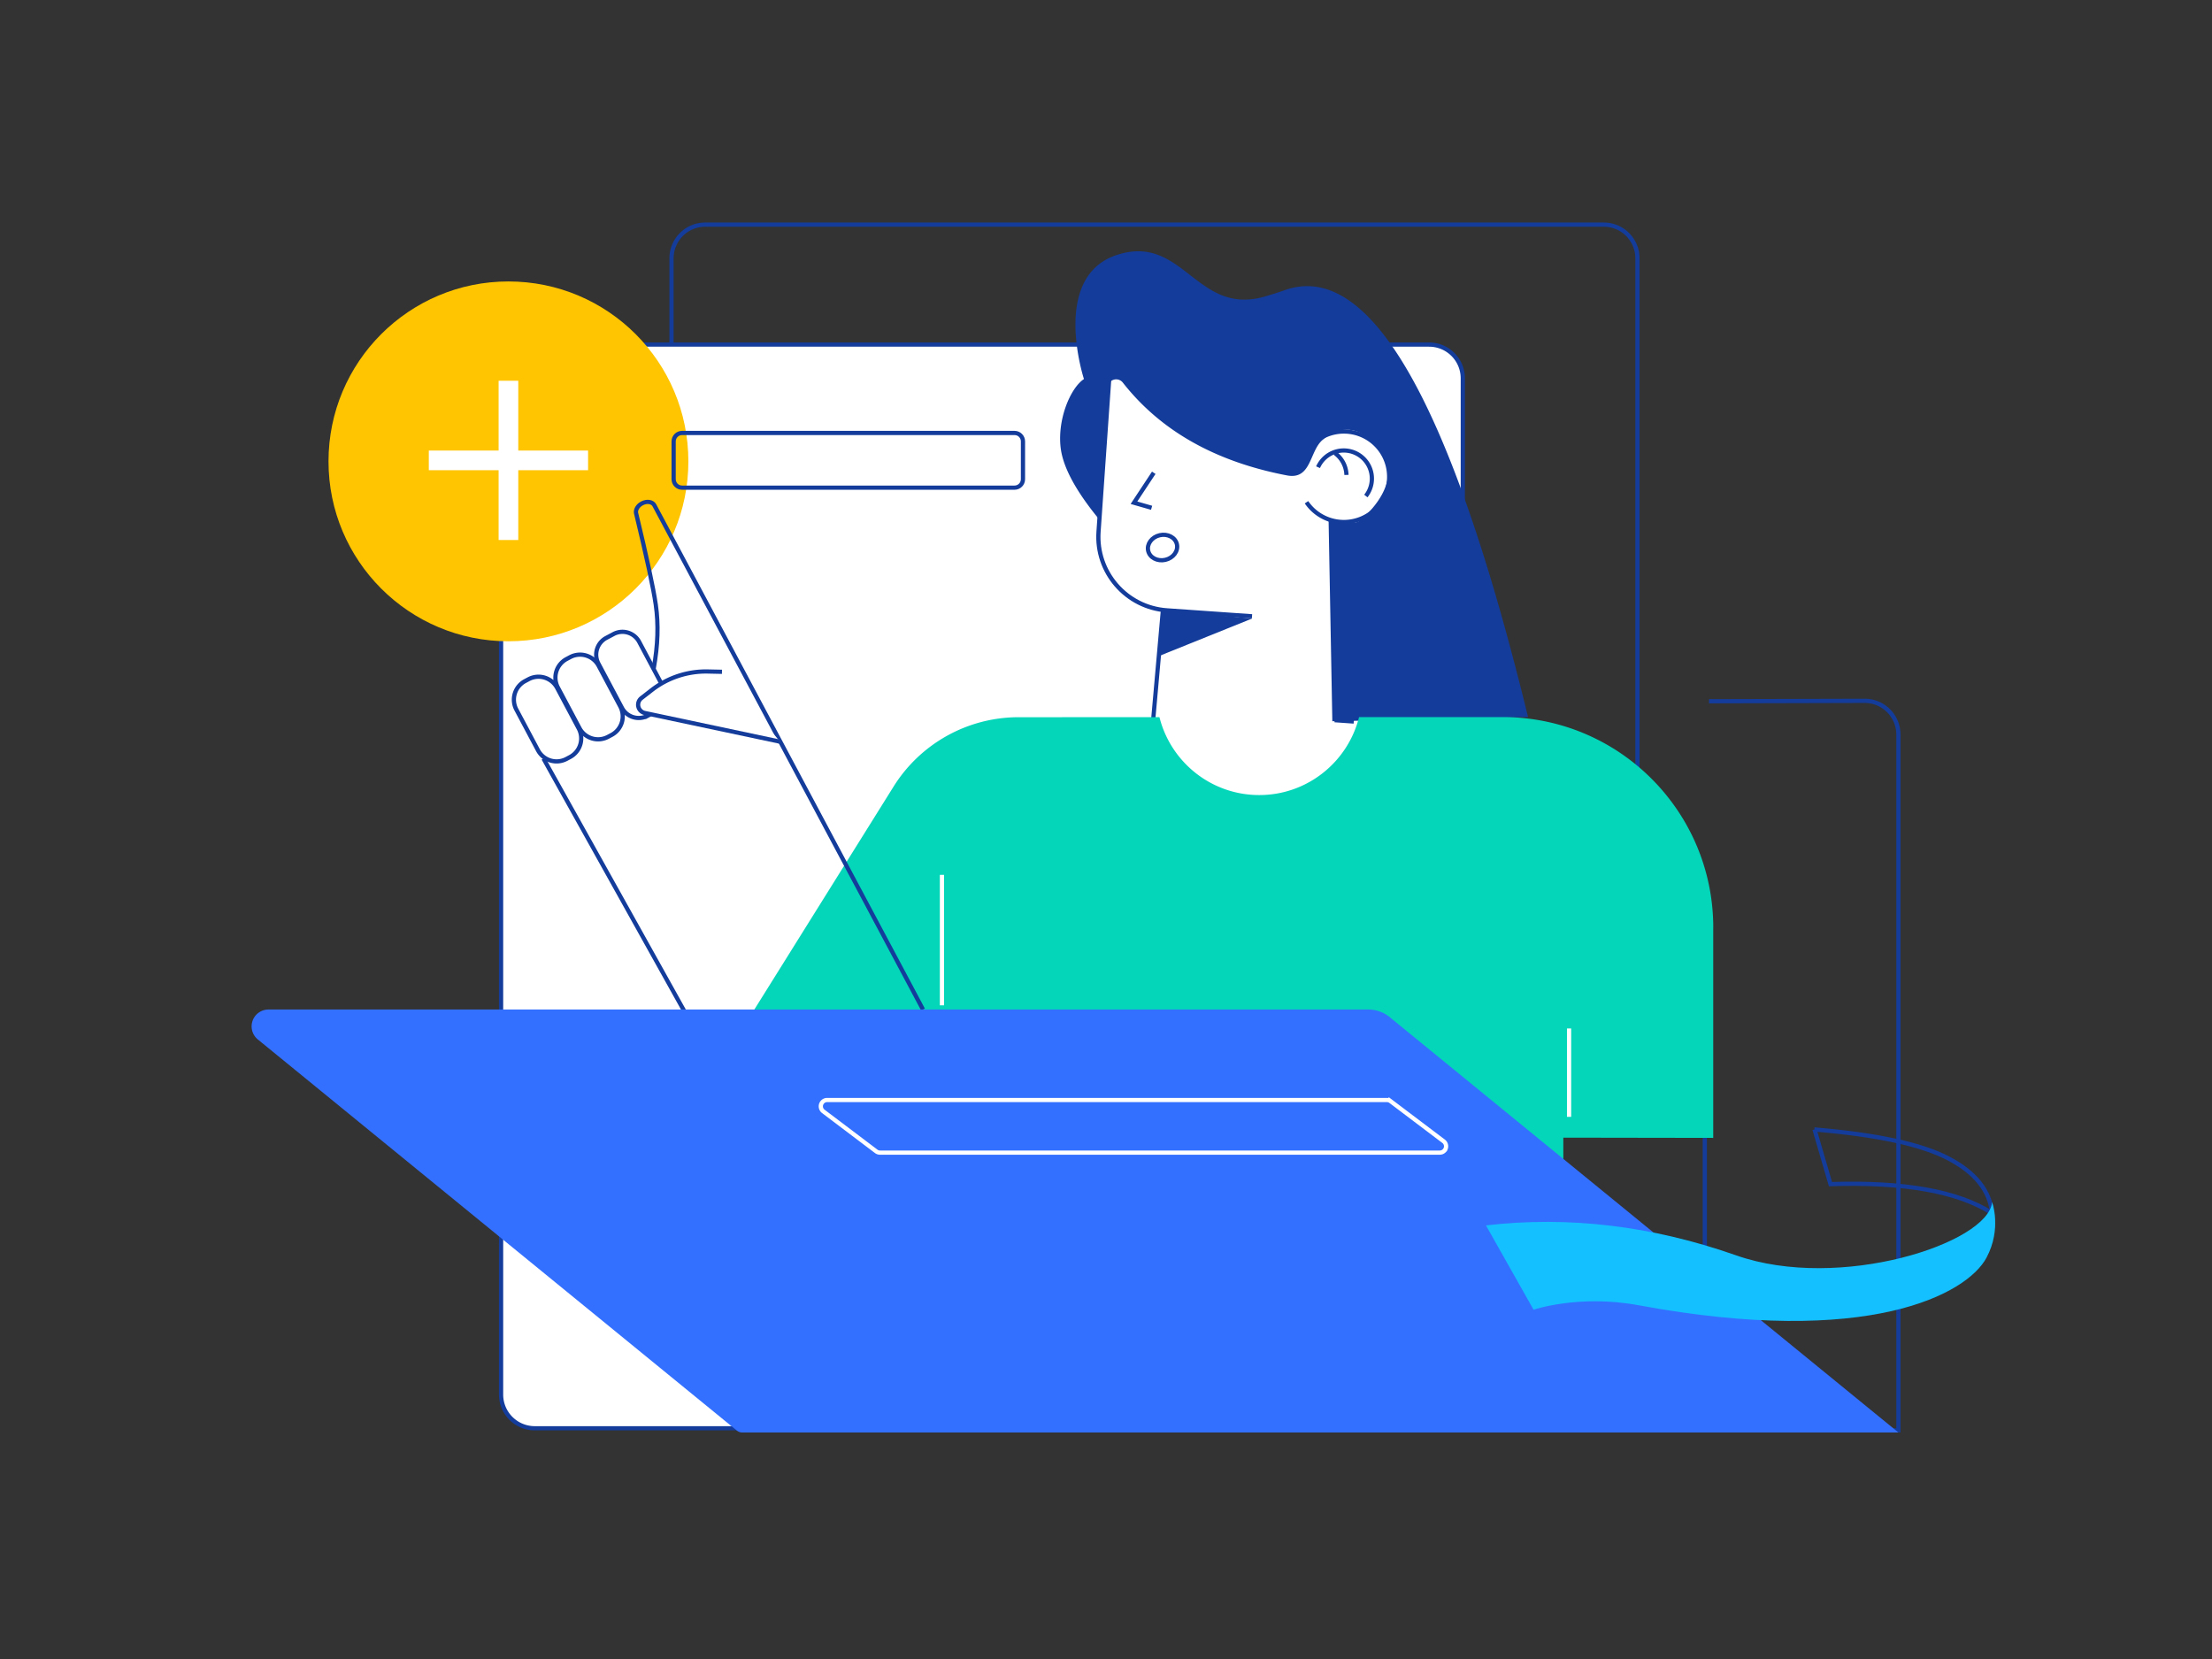<svg viewBox="0 0 400 300" fill="none" xmlns="http://www.w3.org/2000/svg"><rect x="0" y="0" width="400" height="300" fill="#333333" stroke="none"/><path d="M290.016 237.349H127.522a6.089 6.089 0 0 1-6.088-6.089V46.708a6.088 6.088 0 0 1 6.088-6.088h162.494a6.089 6.089 0 0 1 6.089 6.088V194.54" stroke="#143C9B" stroke-width=".762"/><path d="M258.425 62.31H96.707a6.096 6.096 0 0 0-6.096 6.097V252.18a6.096 6.096 0 0 0 6.096 6.096h161.718a6.096 6.096 0 0 0 6.096-6.096V68.407a6.097 6.097 0 0 0-6.096-6.096Z" fill="#fff" stroke="#143C9B" stroke-width=".762"/><path fill-rule="evenodd" clip-rule="evenodd" d="M203.038 69.18c6.823 8.71 16.715 14.305 29.676 16.788 4.464.855 4.036-4.375 6.458-6.424 1.252-1.058 5.479-4.274 10.248 1.604 4.77 5.878-2.513 12.244-3.606 13.055-.729.54-2.584.41-5.568-.39l.681 36.61 35.391-.761c-13.866-56.898-28.518-82.633-43.954-77.207a60.5 60.5 0 0 1-3.841 1.218c-12.24 3.4-14.6-11.517-26.59-7.56-11.99 3.956-5.92 22.43-5.92 22.43-2.492 1.652-4.87 7.42-4.194 12.57.45 3.431 2.73 7.657 6.838 12.675l1.663-23.774a1.523 1.523 0 0 1 2.718-.833Z" fill="#143C9B"/><path d="m208.636 85.492-3.578 5.418 3.189.915M236.256 90.823a8.185 8.185 0 0 0 14.929-4.036 8.185 8.185 0 0 0-14.255-6.038" stroke="#143C9B" stroke-width=".762"/><path d="M246.991 89.695a5.087 5.087 0 1 0-8.647-5.21" stroke="#143C9B" stroke-width=".762"/><path d="M243.482 85.882a5.08 5.08 0 0 0-2.095-3.959M210.313 110.098l-1.902 21.433-3.974.418M244.236 94.24l-2.518 36.018 3.089.216" stroke="#143C9B" stroke-width=".762"/><path d="m226.403 111.445-15.379-1.075c-7.347-.514-12.887-6.886-12.373-14.233l2.218-31.719" stroke="#143C9B" stroke-width=".762"/><path fill-rule="evenodd" clip-rule="evenodd" d="m226.43 111.846-16.703 6.73.57-8.257 16.133 1.527Z" fill="#143C9B"/><path d="M210.739 101.236c1.433-.331 2.366-1.596 2.082-2.825-.284-1.229-1.676-1.957-3.11-1.626-1.434.331-2.366 1.596-2.082 2.825.284 1.229 1.676 1.957 3.11 1.626Z" stroke="#143C9B" stroke-width=".762"/><path d="M91.941 115.963c17.97 0 32.537-14.566 32.537-32.534 0-17.968-14.567-32.535-32.537-32.535S59.404 65.462 59.404 83.43c0 17.968 14.568 32.534 32.537 32.534Z" fill="#FFC500"/><path d="M106.344 81.473H77.541v3.556h28.803v-3.556Z" fill="#fff"/><path fill-rule="evenodd" clip-rule="evenodd" d="M90.164 97.651v-28.8h3.556v28.8h-3.556Z" fill="#fff"/><path d="M134.372 258.658h208.921V132.829a6.096 6.096 0 0 0-6.096-6.096h-.016l-28.137.075" stroke="#143C9B" stroke-width=".762"/><path fill-rule="evenodd" clip-rule="evenodd" d="M271.706 129.67c21.042-.012 38.103 17.042 38.108 38.084 0 .003 0 .006-.008.008v38.004l-27.11-.043v31.626H169.833v-34.787l-45.544-.601 37.298-59.724a26.67 26.67 0 0 1 22.621-12.543h7.698c.243-.005.487-.007.731-.008l17.028-.004c2.024 8.095 9.336 14.09 18.047 14.09 8.712 0 16.026-5.998 18.048-14.097l25.946-.005Z" fill="#04D6BA"/><path d="M170.336 158.201v23.592M283.738 185.979v15.981" stroke="#fff" stroke-width=".762"/><path d="M308.283 205.766v25.494M144.664 220.367l-46.385-83.191M166.906 182.553 118.333 91.38c-.354-.665-1.359-.822-2.246-.35-.726.386-1.167 1.089-1.076 1.715 1.944 8.05 3.136 13.586 3.575 16.607.513 3.532.389 7.367-.372 11.506" stroke="#143C9B" stroke-width=".762"/><path clip-rule="evenodd" d="M110.948 114.656a3.42 3.42 0 0 1 2.613-.252 3.42 3.42 0 0 1 2.025 1.67l4.264 8.02c.445.836.508 1.773.252 2.612a3.42 3.42 0 0 1-1.67 2.025l-1.317.701a3.418 3.418 0 0 1-2.612.251 3.415 3.415 0 0 1-2.025-1.669l-4.265-8.021a3.418 3.418 0 0 1-.251-2.612 3.418 3.418 0 0 1 1.669-2.025l1.317-.7Z" stroke="#143C9B" stroke-width=".762"/><path d="m103.104 118.827-.644.343a3.81 3.81 0 0 0-1.576 5.153l3.907 7.347a3.81 3.81 0 0 0 5.153 1.575l.644-.342a3.81 3.81 0 0 0 1.575-5.153l-3.906-7.347a3.81 3.81 0 0 0-5.153-1.576ZM95.594 122.819l-.644.343a3.81 3.81 0 0 0-1.575 5.153l3.906 7.347a3.81 3.81 0 0 0 5.153 1.576l.644-.343a3.81 3.81 0 0 0 1.576-5.153l-3.907-7.347a3.811 3.811 0 0 0-5.153-1.576Z" stroke="#143C9B" stroke-width=".762"/><path fill-rule="evenodd" clip-rule="evenodd" d="m141.059 134.121-24.456-5.19a1.524 1.524 0 0 1-.617-2.696l1.881-1.458a15.992 15.992 0 0 1 10.143-3.349l2.544.055" fill="#fff"/><path d="m141.059 134.121-24.456-5.19a1.524 1.524 0 0 1-.617-2.696l1.881-1.458a15.992 15.992 0 0 1 10.143-3.349l2.544.055" stroke="#143C9B" stroke-width=".762"/><path fill-rule="evenodd" clip-rule="evenodd" d="M247.444 182.554H48.549a3.048 3.048 0 0 0-1.928 5.409l86.631 70.732c.272.222.613.343.964.343h209.077l-91.994-75.11a6.092 6.092 0 0 0-3.855-1.374Z" fill="#3370FF"/><path clip-rule="evenodd" d="M149.573 198.917a1.14 1.14 0 0 0-1.143 1.143c0 .358.168.696.453.912l9.561 7.226c.199.15.441.231.69.231h101.223c.316 0 .601-.128.808-.335a1.143 1.143 0 0 0-.119-1.72l-9.561-7.226a1.14 1.14 0 0 0-.689-.231H149.573Z" stroke="#fff" stroke-width=".762"/><path d="M183.462 78.292H123.34c-.841 0-1.524.682-1.524 1.524v6.844c0 .842.683 1.525 1.524 1.525h60.122c.842 0 1.524-.683 1.524-1.525v-6.844c0-.842-.682-1.524-1.524-1.524Z" stroke="#143C9B" stroke-width=".762"/><path clip-rule="evenodd" d="M328.123 204.244c11.319.938 19.421 2.699 24.306 5.282 4.804 2.541 7.407 5.827 7.807 9.858-6.139-3.943-15.882-5.696-29.229-5.257l-2.884-9.883Z" stroke="#143C9B" stroke-width=".762"/><path fill-rule="evenodd" clip-rule="evenodd" d="M360.235 217.378s1.789 4.773-1.001 10.031c-3.502 6.601-21.374 16.332-62.899 8.626-10.811-2.006-19.019.803-19.019.803l-8.609-15.247c14.948-1.739 30.03.067 45.245 5.416 18.699 6.575 45.594-2.173 46.283-9.629Z" fill="#14C0FF"/></svg>